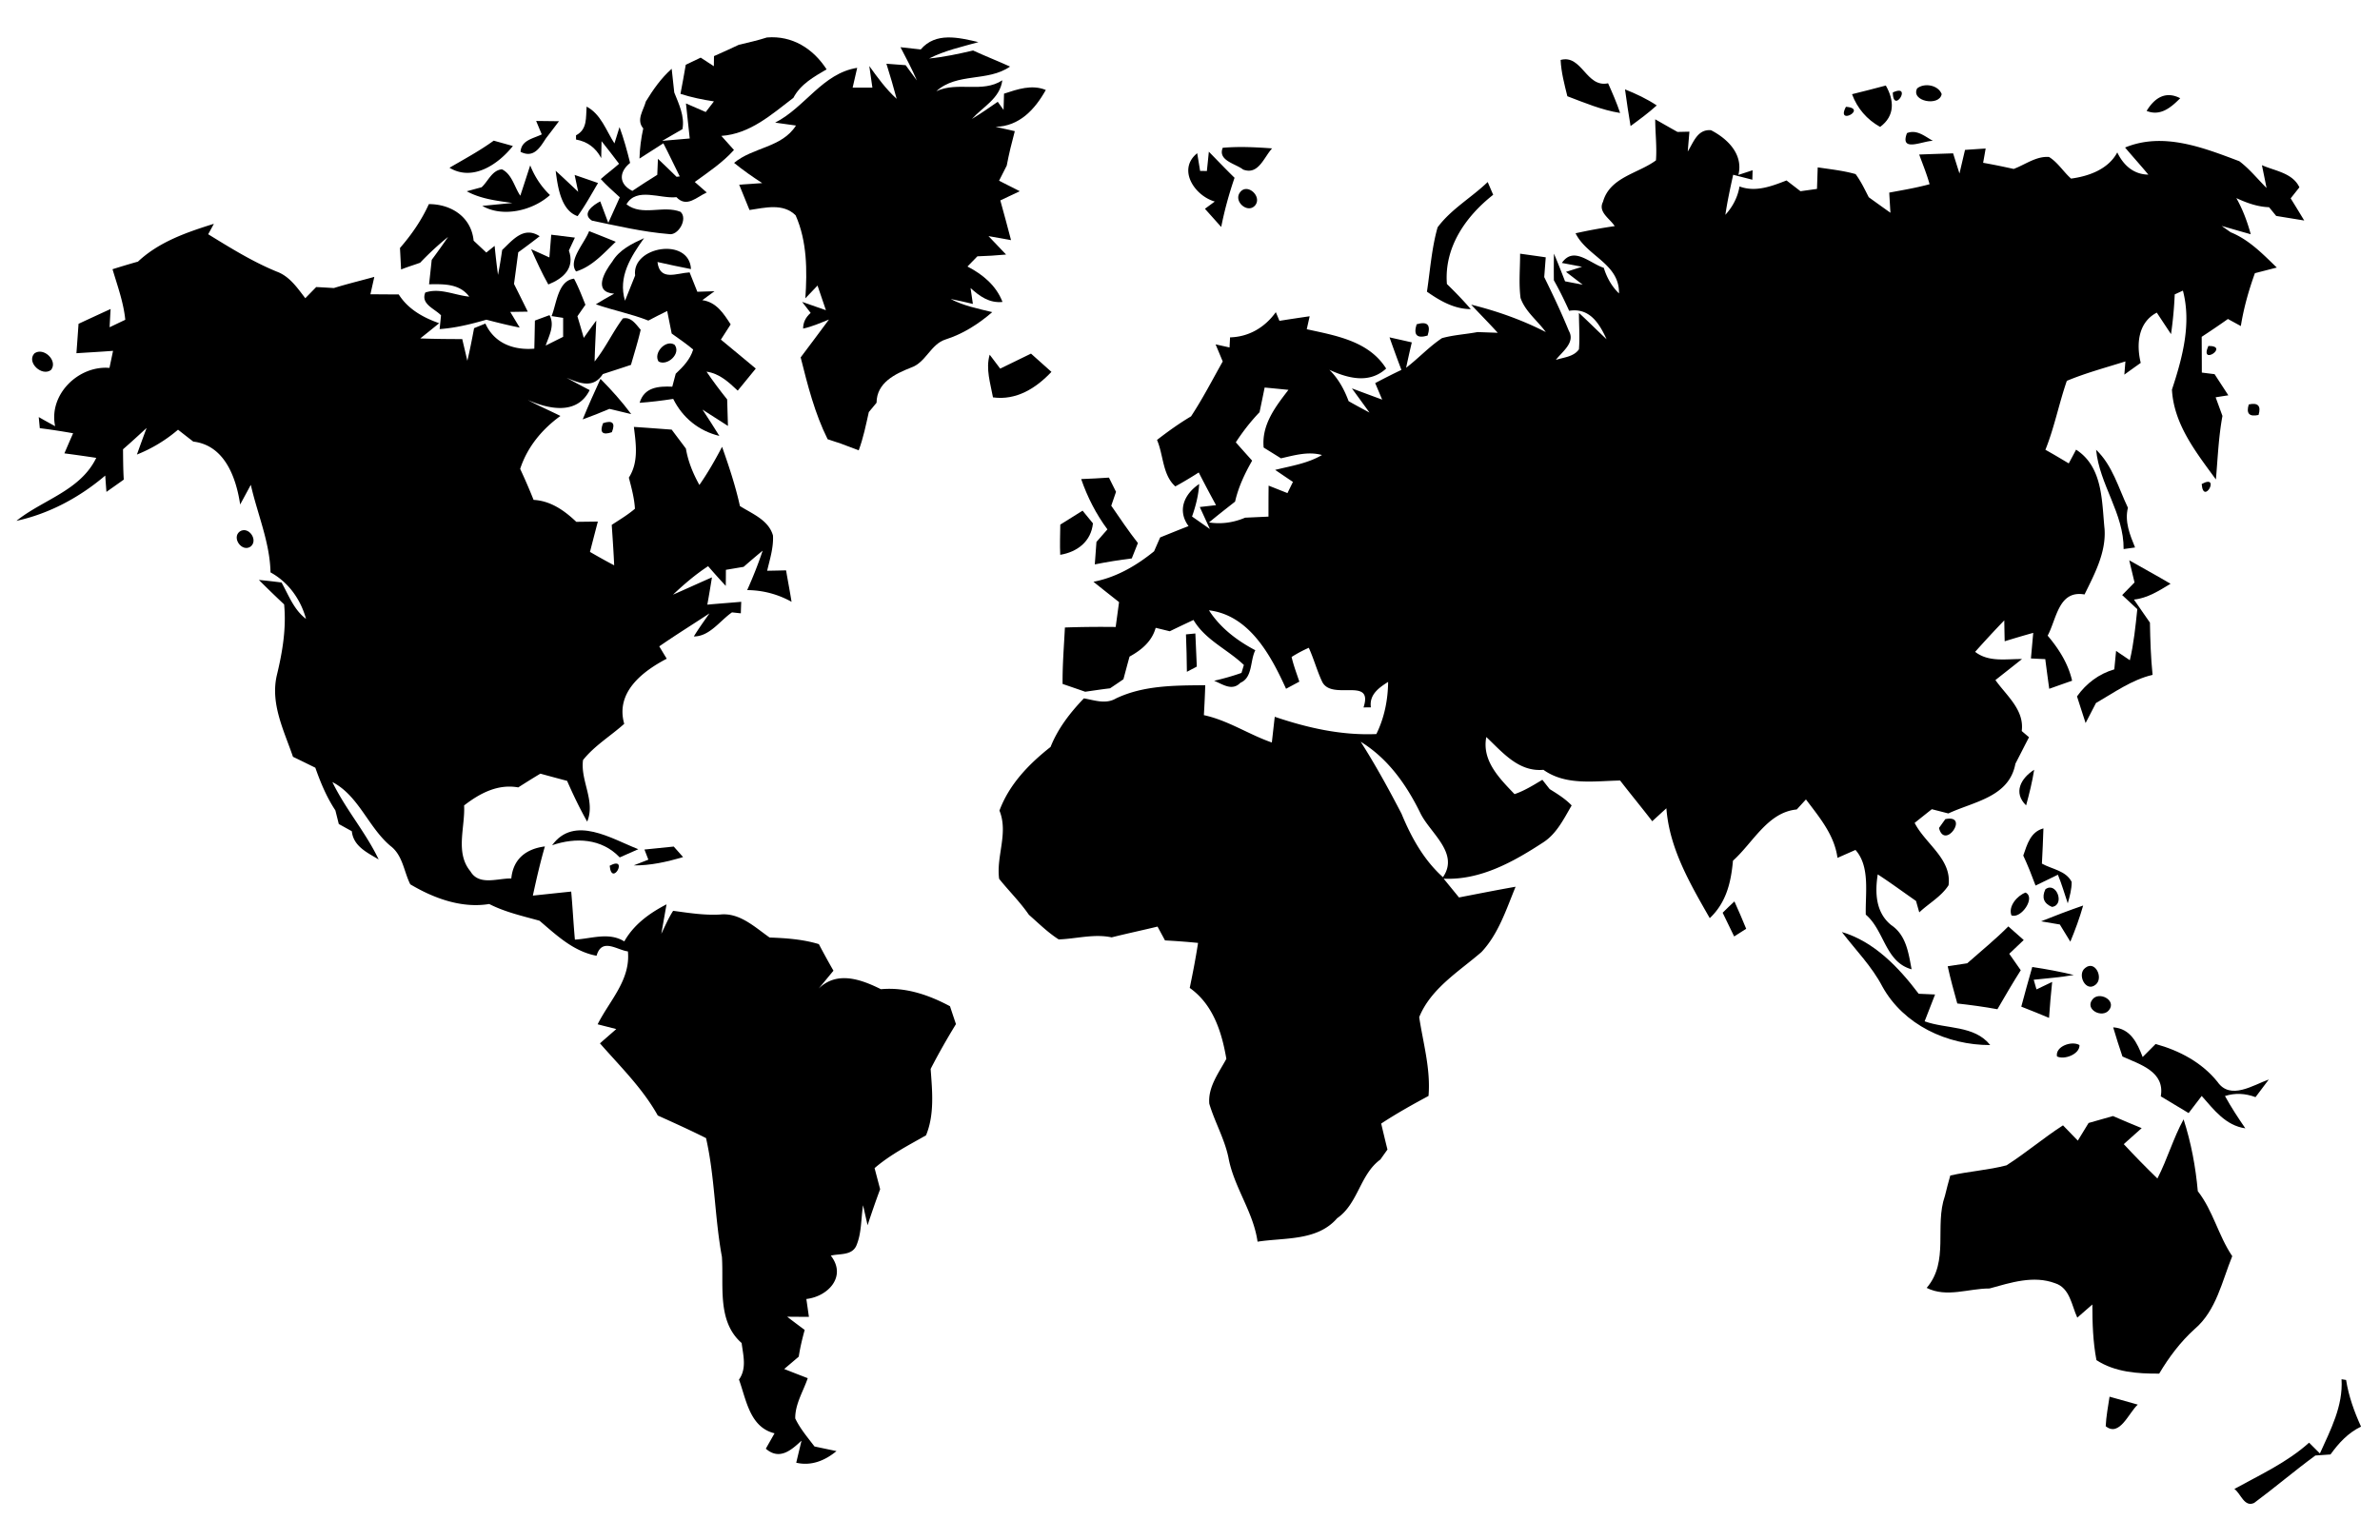 <svg width="480" height="233pt" viewBox="0 0 360 233" xmlns="http://www.w3.org/2000/svg"><g fill="transparent"><path d="M0 0h360v233H0V0m111.75 6.78c-1.24.59-2.5 1.16-3.75 1.71-.01.38-.01 1.15-.02 1.53-.49-.32-1.49-.98-1.99-1.3-.56.27-1.7.81-2.26 1.08-.25 1.47-.52 2.93-.8 4.4 1.64.53 3.34.88 5.06 1.14-.31.4-.93 1.21-1.24 1.61-.99-.44-1.99-.88-2.99-1.3.18 1.76.38 3.53.57 5.3-1.39.11-2.77.23-4.16.36.77-.45 2.3-1.33 3.06-1.77.36-1.96-.54-3.79-1.24-5.55-.1-.89-.29-2.68-.39-3.58-1.59 1.41-2.81 3.15-3.91 4.95-.35 1.34-1.5 2.77-.39 4.07-.33 1.49-.53 3.03-.57 4.56.9-.58 2.7-1.73 3.61-2.31.86 1.65 1.64 3.34 2.48 5.01l-.48.06c-.93-.92-1.87-1.82-2.82-2.72-.02.61-.07 1.82-.1 2.42-1.27.79-2.53 1.6-3.77 2.43-2.05-1.01-2.08-2.83-.34-4.23-.45-1.83-.95-3.65-1.6-5.42l-.77 2.47c-1.26-1.95-2.03-4.42-4.21-5.57-.13 1.63.15 3.44-1.6 4.34v.64c1.71.31 2.98 1.24 3.81 2.81l.05-2.56c.9 1.12 1.78 2.27 2.65 3.42-.9.8-1.87 1.51-2.77 2.31.89.98 1.9 1.86 2.88 2.76-.56 1.3-1.18 2.57-1.74 3.87-.31-.81-.92-2.44-1.22-3.25-1.04.53-2.9 1.85-1.25 2.91 3.85.8 7.69 1.71 11.62 2.03 1.39.32 2.94-2.29 1.78-3.36-2.63-1.05-5.8.72-8.18-1.14 1.51-2.65 5.13-.8 7.56-1.08 1.55 1.66 3.08-.04 4.58-.71-.45-.39-1.36-1.19-1.81-1.59 2.06-1.49 4.21-2.93 5.93-4.84-.48-.53-1.43-1.6-1.91-2.13 4.35-.3 7.61-3.25 10.9-5.76 1.07-2.06 3.1-3.18 5.02-4.31-2.03-3.14-5.19-5.14-9.03-4.82-1.4.45-2.83.77-4.25 1.11m27.52.7c-.77-.08-2.3-.25-3.06-.34.86 1.66 1.75 3.31 2.48 5.03-.42-.58-1.27-1.73-1.7-2.31-.72-.05-2.18-.17-2.91-.22.55 1.76 1.08 3.53 1.55 5.31-1.61-1.46-2.88-3.21-4.14-4.96.12.81.35 2.45.47 3.27h-2.99c.17-.75.51-2.25.69-3-5.25.83-7.88 5.99-12.41 8.29l3.15.44c-2.14 3.37-6.49 3.26-9.36 5.65 1.34 1.11 2.79 2.1 4.25 3.06l-3.48.24c.52 1.28 1.05 2.55 1.56 3.83 2.33-.34 5.09-1.08 6.98.81 1.74 3.93 1.75 8.34 1.47 12.55.46-.48 1.38-1.45 1.84-1.93.32.93.95 2.8 1.27 3.73-.9-.31-2.7-.95-3.6-1.26.32.42.97 1.25 1.29 1.67-.76.66-1.14 1.45-1.14 2.37 1.36-.29 2.63-.86 3.91-1.37-1.41 1.92-2.85 3.82-4.28 5.73 1.06 4.22 2.13 8.47 4.08 12.38l2.05.68c.66.25 1.98.75 2.65 1 .7-1.87 1.09-3.84 1.53-5.79.3-.35.88-1.06 1.17-1.41.02-3.04 2.79-4.36 5.22-5.32 2.24-.76 2.96-3.54 5.21-4.25 2.64-.84 4.98-2.33 7.07-4.14-2.14-.52-4.33-.95-6.3-1.99 1.13.23 2.25.48 3.37.75-.09-.6-.26-1.8-.35-2.4 1.36 1.24 2.86 2.31 4.83 2.1-.96-2.5-2.99-4.16-5.3-5.36.5-.51 1-1.03 1.5-1.54 1.45-.04 2.9-.14 4.34-.27-.66-.7-2-2.1-2.66-2.79.85.15 2.56.46 3.41.61-.54-2.01-1.05-4.02-1.62-6.01.74-.35 2.21-1.04 2.94-1.39-.78-.4-2.35-1.19-3.13-1.59.38-.76.77-1.53 1.16-2.29.33-1.76.76-3.49 1.22-5.21-.73-.17-2.18-.49-2.91-.65 3.61-.09 5.95-2.63 7.6-5.58-2.12-.87-4.28-.11-6.32.56-.02.61-.06 1.84-.07 2.46l-.88-1.23c-1.28.9-2.58 1.78-3.91 2.6 1.68-1.86 4.25-3.1 4.6-5.85-3.04 1.98-6.73.13-9.98 1.65 3.15-2.86 7.77-1.37 11.15-3.73-1.85-.84-3.74-1.58-5.59-2.43-2.19.51-4.4.99-6.65 1.21 2.35-1.21 4.94-1.76 7.46-2.48-3-.69-6.45-1.56-8.73 1.11m96.79 1.59c.09 1.87.57 3.68 1.02 5.49 2.61.99 5.2 2.09 7.98 2.53-.51-1.53-1.16-3.02-1.82-4.49-3.33.72-3.95-4.41-7.18-3.53m44.08 5.18a9.227 9.227 0 0 0 4.25 4.95c2.27-1.67 2.13-4.04.86-6.26-1.7.46-3.41.89-5.11 1.31m9.85-.88c-1.02 1.96 3.37 2.79 3.71.86-.52-1.37-2.62-1.74-3.71-.86m-44.19.15c.25 1.85.53 3.71.84 5.55 1.35-.99 2.71-1.99 3.96-3.12-1.5-1-3.13-1.76-4.8-2.43m40.51.47c.05 3.42 3.04-1.41 0 0m38.39 2.79c2.09.85 3.7-.53 5.08-1.92-2.26-1.17-3.92.01-5.08 1.92m-45.48-.62c-1.57 2.95 3.36.25 0 0M81.1 18.3c.21.51.63 1.52.85 2.03-1.28.64-3.1.86-3.21 2.64 1.99 1.01 2.93-.64 3.84-2.04.66-.86 1.32-1.72 1.97-2.59l-3.45-.04m169.27-.25c0 2.07.27 4.14.11 6.21-2.67 1.99-6.98 2.53-8.01 6.27-.8 1.56 1.06 2.54 1.77 3.68-1.99.28-3.97.65-5.92 1.08 1.71 3.49 6.66 4.59 6.57 9.1-1.11-1.07-1.85-2.41-2.3-3.87-2.12-.69-4.56-3.34-6.34-.74.76.14 2.29.43 3.05.58-.61.19-1.82.58-2.43.77.63.48 1.9 1.46 2.53 1.94-.66-.13-2-.38-2.67-.51-.54-1.4-1.09-2.81-1.68-4.19-.02 1.34-.03 2.69-.01 4.04.85 1.49 1.6 3.04 2.31 4.61 3.06-.5 4.56 1.88 5.66 4.3-1.41-1.31-2.76-2.68-4.18-3.98 0 1.84.15 3.68 0 5.51-.8 1.14-2.28 1.2-3.49 1.6.92-1.22 2.98-2.62 1.97-4.38-1.13-2.77-2.41-5.47-3.73-8.15.06-.75.17-2.24.23-2.99-1.29-.19-2.59-.37-3.88-.55.01 2.23-.22 4.48.07 6.7.72 2.07 2.57 3.43 3.82 5.16-3.59-1.84-7.38-3.18-11.29-4.15 1.33 1.43 2.71 2.81 4.02 4.26-.76-.03-2.29-.08-3.06-.11-1.79.34-3.63.43-5.38.92-1.96 1.31-3.56 3.06-5.42 4.48.27-1.28.56-2.57.86-3.84-1.13-.26-2.25-.51-3.37-.76.58 1.64 1.17 3.28 1.8 4.92-1.34.64-2.66 1.31-3.97 2 .27.62.79 1.87 1.06 2.5-1.15-.42-3.43-1.27-4.58-1.7.67.92 2 2.74 2.66 3.66-1.06-.57-2.12-1.13-3.16-1.73-.65-1.76-1.56-3.42-2.91-4.74 2.8 1.29 6.04 2.15 8.59-.19-2.62-4.17-7.6-4.98-12.01-5.95l.44-1.96c-1.53.22-3.05.45-4.57.69-.14-.33-.41-.99-.55-1.31-1.64 2.29-4.07 3.74-6.92 3.81l-.08 1.53c-.53-.12-1.58-.35-2.11-.47.36.86.72 1.72 1.08 2.59-1.57 2.78-3.03 5.63-4.79 8.3-1.8 1.07-3.5 2.29-5.15 3.57.99 2.29.82 5.29 2.77 7.03 1.2-.66 2.38-1.36 3.54-2.11.85 1.66 1.72 3.31 2.62 4.95l-2.46.28c.38.83 1.15 2.5 1.53 3.33-.68-.47-2.02-1.42-2.7-1.89.56-1.59.98-3.23 1.08-4.92-2.22 1.49-3.37 3.96-1.61 6.37-1.44.55-2.86 1.14-4.29 1.71-.23.52-.69 1.57-.92 2.1-2.7 2.19-5.72 3.95-9.17 4.61 1.27 1.04 2.58 2.05 3.87 3.08l-.51 3.76c-2.56-.03-5.13-.01-7.68.08-.14 2.85-.38 5.69-.35 8.54 1.14.39 2.28.78 3.42 1.18 1.25-.18 2.5-.37 3.76-.52.51-.34 1.52-1.02 2.02-1.37.31-1.14.61-2.29.93-3.43 1.8-.99 3.38-2.29 3.95-4.35.54.13 1.6.39 2.13.52 1.19-.58 2.39-1.15 3.59-1.71 1.8 3.05 5.14 4.43 7.62 6.81l-.36 1.2c-1.36.48-2.74.87-4.14 1.19 1.28.51 2.71 1.62 3.98.3 1.87-.79 1.44-3.33 2.25-4.92-2.77-1.46-5.3-3.38-7.01-6.04 6.11.75 9.36 6.81 11.66 11.87.5-.27 1.51-.81 2.01-1.08-.41-1.24-.88-2.46-1.17-3.73.83-.53 1.7-.99 2.6-1.39.77 1.68 1.24 3.48 2.03 5.15 1.48 2.93 7.8-.86 6.25 3.87.28 0 .83 0 1.11-.01-.26-1.91 1.17-2.94 2.61-3.85-.03 2.74-.57 5.43-1.78 7.89-5.29.23-10.4-.93-15.37-2.61l-.44 3.89c-3.51-1.22-6.62-3.35-10.28-4.14.09-1.51.16-3.02.21-4.53-4.56.04-9.3 0-13.5 2-1.55.92-3.25.27-4.86-.01-2.08 2.17-3.92 4.54-5.04 7.35-3.27 2.58-6.25 5.64-7.73 9.63 1.38 3.41-.51 6.87-.05 10.32 1.47 1.84 3.16 3.49 4.5 5.44 1.47 1.29 2.86 2.68 4.51 3.73 2.67-.09 5.33-.88 8.01-.31 2.3-.58 4.63-1.07 6.94-1.63.29.53.85 1.57 1.13 2.09 1.67.09 3.34.21 5 .38-.35 2.28-.79 4.55-1.26 6.81 3.52 2.49 4.85 6.66 5.54 10.73-1.14 2.11-2.8 4.26-2.58 6.79.82 2.75 2.29 5.28 2.89 8.11.81 4.49 3.77 8.21 4.41 12.76 4.11-.64 9.03-.07 12.04-3.55 3.2-2.22 3.44-6.63 6.54-8.88.26-.38.8-1.13 1.07-1.51-.33-1.31-.64-2.62-.95-3.93 2.31-1.52 4.73-2.87 7.16-4.18.34-4.07-.81-7.96-1.41-11.92 1.77-4.35 6.01-6.9 9.42-9.85 2.58-2.75 3.75-6.46 5.16-9.88-2.86.5-5.71 1.07-8.56 1.62l-2.32-2.84c5.57.26 10.61-2.58 15.12-5.53 1.99-1.31 3.07-3.55 4.24-5.55-.96-1.01-2.15-1.74-3.32-2.47-.28-.35-.83-1.05-1.11-1.41-1.36.81-2.71 1.66-4.21 2.17-2.25-2.36-4.97-5.04-4.27-8.64 2.46 2.31 4.87 5.3 8.64 4.96 3.39 2.42 7.7 1.69 11.6 1.62 1.6 2.07 3.26 4.08 4.86 6.16.53-.49 1.6-1.47 2.14-1.96.45 6.09 3.61 11.45 6.56 16.62 2.5-2.35 3.22-5.43 3.51-8.69 3.03-2.71 5.25-7.34 9.65-7.75.35-.38 1.04-1.14 1.39-1.52 2.03 2.7 4.3 5.36 4.77 8.84l2.72-1.2c2.25 2.52 1.47 6.6 1.56 9.79 2.84 2.41 2.92 7.16 6.93 8.27-.47-2.48-.81-5.15-3.07-6.68-2.37-1.9-2.49-4.91-2.05-7.68 1.97 1.28 3.86 2.68 5.79 4.02.12.43.37 1.3.49 1.73 1.45-1.38 3.34-2.39 4.43-4.11.51-3.98-3.51-6.25-5.13-9.43.65-.52 1.95-1.56 2.6-2.07.63.16 1.88.48 2.5.64 3.88-1.81 9.2-2.47 10.14-7.52.69-1.33 1.37-2.68 2.06-4.01-.28-.24-.83-.7-1.1-.94.42-3.21-2.32-5.36-3.98-7.71 1.34-1.06 2.68-2.11 4.02-3.18-2.43-.03-5.02.51-7.09-1.09 1.44-1.61 2.9-3.2 4.41-4.76.01.79.04 2.37.06 3.16 1.43-.44 2.86-.87 4.32-1.27-.12 1.29-.23 2.58-.35 3.87.55.03 1.63.08 2.17.1.19 1.5.39 2.99.6 4.49 1.15-.41 2.3-.82 3.46-1.22-.59-2.59-2.01-4.82-3.7-6.82 1.37-2.55 1.64-6.92 5.58-6.23 1.51-3.09 3.26-6.32 3.03-9.87-.43-4.26-.24-9.41-4.31-12.04-.27.52-.83 1.56-1.11 2.08-1.17-.7-2.34-1.4-3.53-2.06 1.36-3.39 2.05-6.99 3.24-10.43 2.87-1.2 5.9-2 8.86-2.94l-.16 2c.82-.6 1.65-1.19 2.48-1.78-.69-2.8-.41-6.13 2.43-7.6.54.82 1.61 2.44 2.15 3.25.29-1.99.47-4 .56-6.01.31-.14.93-.43 1.24-.57 1.32 5.04-.08 10.18-1.66 14.98.29 5.27 3.67 9.51 6.65 13.59.28-3.21.4-6.44.99-9.61-.34-.94-.69-1.88-1.03-2.82.48-.08 1.44-.23 1.92-.3-.69-1.07-1.39-2.13-2.08-3.2l-1.93-.24c0-1.8-.01-3.61-.02-5.41 1.33-.88 2.66-1.77 3.97-2.7.48.27 1.46.8 1.95 1.07.44-2.74 1.19-5.4 2.13-8 .83-.21 2.48-.64 3.31-.85-2.11-2.04-4.2-4.22-6.98-5.34l-1.36-.96c1.47.42 2.92.85 4.4 1.26-.52-1.9-1.21-3.76-2.18-5.47 1.57.73 3.2 1.32 4.95 1.38l1.08 1.32c1.41.23 2.82.46 4.24.69-.68-1.12-1.36-2.24-2.05-3.35.33-.42.99-1.25 1.32-1.67-1.03-2.19-3.7-2.47-5.67-3.35.18.87.53 2.59.7 3.45-1.36-1.36-2.58-2.89-4.12-4.05-5.46-2.06-11.51-4.45-17.28-2.07 1.16 1.38 2.37 2.71 3.52 4.1-2.26-.03-3.78-1.45-4.7-3.36-1.36 2.55-4.3 3.6-6.99 3.96-1.17-1.04-1.99-2.44-3.33-3.27-1.94-.15-3.6 1.16-5.35 1.81-1.53-.34-3.08-.66-4.62-.93.1-.54.29-1.62.38-2.16-.78.05-2.34.15-3.12.21l-.84 3.57c-.24-.76-.72-2.28-.96-3.05-1.72.06-3.43.11-5.13.18.54 1.49 1.15 2.96 1.57 4.49-2.01.55-4.06.89-6.1 1.27.04.77.13 2.29.18 3.05-1.1-.78-2.19-1.56-3.28-2.35-.61-1.19-1.19-2.42-1.99-3.5-1.87-.53-3.81-.73-5.73-1.02-.03.82-.08 2.45-.11 3.26-.62.09-1.87.26-2.5.35-.52-.41-1.58-1.22-2.11-1.63-2.28.89-4.68 1.81-7.11.91-.27 1.63-1.03 3.07-2.14 4.29.3-2.04.74-4.05 1.18-6.06.72.19 2.17.56 2.9.75l.04-1.43c-.54.17-1.61.53-2.15.7.77-3.11-1.62-5.46-4.14-6.76-2.05-.18-2.64 1.82-3.52 3.22.06-.75.19-2.25.25-3l-1.8.04c-.85-.47-2.53-1.43-3.37-1.91m38.08 2.09c-1.14 2.99 2.4 1.16 3.92 1.17-1.22-.68-2.44-1.77-3.92-1.17M74.68 21.28c-2.12 1.54-4.43 2.78-6.69 4.1 3.52 2.12 7.37-.51 9.59-3.29-.96-.27-1.93-.54-2.9-.81m110.27 1.08c-.78 1.94 1.94 2.39 3.08 3.29 2.32.89 3.14-1.85 4.39-3.2-2.48-.18-4.98-.31-7.47-.09m-1.2 8.13c-.37.28-1.12.82-1.49 1.1.82.91 1.64 1.83 2.46 2.75.5-2.52 1.18-5 2.02-7.44-1.32-1.29-2.6-2.63-3.89-3.95-.07.73-.22 2.2-.3 2.93-.25-.01-.76-.02-1.02-.02l-.44-2.68c-3.06 2.46-.38 6.45 2.66 7.31m-110.9-2.16c-.56.15-1.69.46-2.25.61 2.13 1.16 4.54 1.43 6.9 1.77l-4.55.44c3.12 1.8 7.64.71 10.24-1.64a12.592 12.592 0 0 1-2.99-4.49c-.5 1.53-.99 3.06-1.5 4.59-.9-1.32-1.24-3.23-2.77-3.99-1.5.12-2.09 1.8-3.08 2.71m11.2-2.49c.31 2.37.78 5.99 3.32 6.86 1.15-1.59 2.09-3.32 3.09-5.01-1.18-.41-2.36-.82-3.54-1.22l.54 2.55c-1.14-1.07-2.26-2.14-3.41-3.18m-12.51 1.39c.59.59.59.59 0 0m145.91 7.17c-.9 3.17-1.12 6.48-1.61 9.73 1.98 1.39 4.12 2.63 6.63 2.64-1.14-1.33-2.36-2.58-3.61-3.8-.44-5.54 2.84-10.23 7-13.5-.21-.48-.62-1.44-.83-1.93-2.45 2.36-5.54 4.1-7.58 6.86m-29.91-5.26c-.99 1.39 1.29 3.3 2.37 1.86.97-1.37-1.32-3.38-2.37-1.86M64.87 30.88c-1.1 2.43-2.62 4.63-4.37 6.64.06 1.08.11 2.16.17 3.25.94-.38 1.92-.67 2.88-1.02 1.32-1.39 2.74-2.7 4.23-3.91-.8 1.18-1.63 2.33-2.48 3.48-.13 1.23-.26 2.46-.4 3.69 2.22-.03 4.6-.12 6.08 1.87-2.2-.21-4.44-1.37-6.65-.62-.72 1.75 1.41 2.43 2.38 3.45-.05.52-.16 1.56-.21 2.08 2.41-.17 4.76-.75 7.07-1.42 1.67.44 3.34.85 5.04 1.19-.36-.59-1.07-1.78-1.43-2.37l2.65-.04c-.69-1.4-1.38-2.8-2.08-4.19.22-1.6.43-3.19.64-4.79 1.1-.79 2.17-1.6 3.24-2.43-2.4-1.56-4.05.54-5.67 2.08-.18 1.26-.39 2.52-.63 3.77-.2-1.46-.37-2.92-.51-4.39-.32.25-.95.76-1.26 1.01l-1.92-1.8c-.35-3.58-3.38-5.53-6.77-5.53m-44 8.7c-1.29.36-2.57.75-3.85 1.15.75 2.52 1.67 5.02 1.93 7.65-.59.28-1.78.85-2.37 1.13.03-.69.11-2.07.15-2.76-1.62.74-3.24 1.49-4.85 2.24-.1 1.48-.21 2.97-.32 4.45 1.85-.12 3.7-.22 5.54-.36-.13.64-.41 1.94-.54 2.58-4.71-.39-9.23 4.04-8.22 8.82-.83-.45-1.66-.91-2.48-1.38l.16 1.68c1.68.21 3.36.47 5.04.77-.45 1.01-.88 2.02-1.32 3.04 1.61.21 3.22.44 4.82.68-2.4 4.97-8.08 6.32-12.07 9.53 4.99-1.09 9.56-3.56 13.43-6.85.04.61.13 1.85.18 2.47.87-.62 1.75-1.23 2.62-1.86-.09-1.53-.1-3.06-.11-4.59 1.21-1.05 2.39-2.14 3.57-3.23-.5 1.34-.99 2.68-1.47 4.03 2.27-.91 4.37-2.17 6.22-3.76.76.6 1.53 1.2 2.31 1.8 4.74.56 6.48 5.43 7.09 9.52.4-.74 1.21-2.23 1.61-2.98 1 4.42 2.89 8.71 2.98 13.25 2.7 1.47 4.56 4.08 5.37 7.03-1.84-1.37-2.62-3.58-3.7-5.5-1.14-.15-2.28-.28-3.43-.39 1.25 1.25 2.53 2.49 3.82 3.7.35 3.62-.25 7.2-1.1 10.71-1.01 4.32 1.08 8.38 2.44 12.35 1.13.54 2.26 1.1 3.38 1.65.79 2.25 1.71 4.46 3.03 6.45l.52 2.07c.5.27 1.48.82 1.97 1.09.24 2.28 2.33 3.23 4.06 4.27-1.97-4.13-5.02-7.61-7-11.71 3.99 2.07 5.42 6.84 8.79 9.67 1.86 1.41 2.01 3.84 2.99 5.8 3.54 2.11 7.77 3.67 11.94 2.98 2.41 1.23 5.03 1.81 7.61 2.53 2.59 2.21 5.14 4.65 8.63 5.3.79-2.79 3.1-.86 4.74-.66.42 4.33-2.78 7.44-4.58 11.03.71.18 2.12.54 2.82.72-.82.72-1.65 1.44-2.47 2.16 3.07 3.51 6.46 6.81 8.75 10.92 2.45 1.11 4.9 2.21 7.3 3.42 1.34 5.92 1.3 12.02 2.4 17.97.29 4.4-.76 9.75 2.98 13.03.24 1.87.8 3.85-.4 5.53 1.11 3.07 1.63 7.21 5.38 8.13-.44.78-.88 1.55-1.32 2.33 2.04 1.77 3.8.28 5.4-1.22-.2.83-.6 2.5-.8 3.34 2.28.53 4.35-.32 6.09-1.76-.83-.17-2.5-.52-3.33-.7-1.03-1.36-2.17-2.68-2.91-4.24-.03-2.17 1.21-4.09 1.89-6.09-1.19-.46-2.38-.92-3.56-1.39.73-.62 1.47-1.24 2.2-1.87.21-1.37.53-2.71.9-4.04-.89-.66-1.78-1.32-2.65-2 .82.01 2.47.02 3.29.02-.1-.67-.29-2.03-.39-2.7 3.3-.38 6.15-3.42 3.7-6.56 1.32-.33 3.1.01 3.83-1.44.85-1.93.72-4.13 1.05-6.18.17.76.51 2.27.68 3.02.6-1.82 1.23-3.65 1.9-5.45l-.84-3.19c2.34-2.02 5.1-3.44 7.78-4.96 1.31-3.16.94-6.72.7-10.05 1.19-2.31 2.47-4.56 3.83-6.78-.23-.67-.68-2.02-.9-2.7-3.23-1.73-6.73-2.92-10.45-2.58-3.04-1.51-6.66-2.81-9.43-.08.75-.9 1.5-1.81 2.25-2.72a120.4 120.4 0 0 1-2.21-4.02c-2.41-.73-4.94-.91-7.45-1-2.23-1.56-4.53-3.79-7.47-3.48-2.39.14-4.76-.24-7.12-.56-.71 1.1-1.22 2.31-1.79 3.48.2-1.11.59-3.34.79-4.46-2.57 1.33-4.95 3.05-6.39 5.61-2.32-1.45-4.98-.41-7.47-.27-.22-2.42-.34-4.85-.56-7.27-1.94.2-3.87.41-5.8.61.54-2.5 1.11-4.99 1.82-7.44-2.86.37-4.8 1.9-5.08 4.85-2.05-.05-4.88 1.14-6.18-1.08-2.35-2.82-.78-6.68-.96-9.97 2.36-1.83 5.09-3.29 8.19-2.73 1.11-.71 2.22-1.41 3.35-2.08 1.34.37 2.69.73 4.04 1.09.92 2.1 1.91 4.17 3.04 6.17 1.29-3.14-1.06-6.2-.63-9.32 1.73-2.18 4.17-3.63 6.23-5.48-1.35-4.75 2.73-7.92 6.43-9.85-.28-.46-.85-1.4-1.13-1.87 2.49-1.73 5.07-3.32 7.59-4.99-.8 1.15-1.63 2.29-2.36 3.49 2.39.01 3.95-2.39 5.77-3.64.33.03 1 .11 1.34.14.01-.43.04-1.31.06-1.74-1.71.15-3.42.27-5.13.43.25-1.37.48-2.75.7-4.13-1.97.86-3.92 1.76-5.89 2.62 1.66-1.57 3.4-3.06 5.31-4.31.87 1.01 1.76 2 2.67 2.98.01-.61.02-1.82.02-2.43.67-.11 2.01-.34 2.68-.45.95-.83 1.91-1.65 2.88-2.45-.67 2.03-1.47 4.02-2.34 5.97 2.37.01 4.64.62 6.71 1.77-.25-1.59-.56-3.17-.83-4.76-.71.02-2.14.05-2.86.06.41-1.75.98-3.51.88-5.33-.66-2.35-3.14-3.28-5-4.46-.67-3.05-1.66-6.02-2.7-8.96-1.04 1.99-2.15 3.93-3.43 5.77-.96-1.72-1.71-3.55-2.04-5.5-.71-.96-1.44-1.91-2.15-2.87-1.91-.14-3.81-.29-5.72-.41.32 2.59.74 5.34-.76 7.67.4 1.55.83 3.11.92 4.71-1.09.93-2.32 1.66-3.51 2.44.14 2.04.28 4.08.37 6.12-1.24-.65-2.45-1.33-3.66-2.03.39-1.53.79-3.06 1.19-4.59l-3.26.04c-1.81-1.72-3.88-3.18-6.46-3.32-.63-1.58-1.31-3.15-2.03-4.69 1.08-3.31 3.3-5.99 6.09-8.01-1.64-.82-3.33-1.54-4.94-2.42 3.16 1.39 7.46 2.34 9.36-1.49-1.18-.61-2.34-1.23-3.49-1.87 1.98.85 4.05 1.67 5.48-.55 1.42-.47 2.85-.92 4.26-1.4.5-1.76 1.06-3.52 1.47-5.31-.72-.81-1.44-2-2.7-1.71-1.55 2.09-2.63 4.48-4.27 6.51.05-2.07.17-4.13.25-6.19-.64.87-1.27 1.74-1.89 2.62-.31-1.09-.63-2.18-.96-3.27.3-.44.91-1.31 1.21-1.74-.53-1.34-1.05-2.68-1.72-3.95-2.45.29-2.63 3.79-3.4 5.66l1.75.27v2.87l-2.64 1.32c.5-1.49 1.41-3.04.58-4.6-.55.2-1.66.61-2.21.82-.03 1.41-.05 2.83-.09 4.25-3.13.26-6.04-.8-7.4-3.8-.43.18-1.28.52-1.71.7-.31 1.65-.63 3.3-1.02 4.93-.19-.82-.58-2.46-.77-3.28-2.12 0-4.23-.02-6.35-.1.72-.57 2.15-1.72 2.86-2.3-2.43-.86-4.71-2.12-6.12-4.36-1.43.01-2.86-.01-4.28-.02.15-.66.44-1.97.59-2.63-2.04.57-4.1 1.06-6.12 1.69-.67-.04-2-.12-2.67-.15l-1.65 1.69c-1.21-1.57-2.38-3.32-4.33-4.03-3.65-1.5-7.01-3.59-10.36-5.65.22-.39.65-1.18.86-1.58-4.11 1.29-8.27 2.71-11.48 5.72m68.24-4.61c-.7 1.85-3.23 4.45-1.97 6.1 2.45-.75 4.2-2.78 6-4.49-1.34-.55-2.68-1.08-4.03-1.61m-6.01 3.98c-.69-.31-2.07-.94-2.76-1.25.81 1.8 1.62 3.62 2.6 5.34 2.27-.91 4.05-2.48 3.11-5.14.23-.49.68-1.46.91-1.95l-3.58-.44c-.1 1.14-.19 2.29-.28 3.44m9.51.63c-1.15 1.51-2.99 4.61.29 4.85-.94.51-1.87 1.05-2.77 1.61 2.63.92 5.34 1.43 7.94 2.46.94-.5 1.89-.98 2.85-1.45.23 1.13.45 2.27.68 3.41 1.1.78 2.21 1.55 3.25 2.42-.45 1.5-1.53 2.62-2.64 3.66l-.52 1.96c-2.12-.09-4.24.08-4.94 2.44 1.7-.12 3.39-.33 5.08-.59 1.42 2.85 3.85 4.84 6.98 5.6-.83-1.34-1.68-2.67-2.55-3.98 1.28.83 2.56 1.65 3.85 2.47l-.12-4.01a67.116 67.116 0 0 1-3.12-4.2c1.96.27 3.35 1.59 4.72 2.87.9-1.12 1.81-2.23 2.73-3.34-1.77-1.45-3.5-2.94-5.28-4.38.49-.77.99-1.54 1.48-2.3-1.06-1.65-2.16-3.37-4.29-3.67.46-.34 1.38-1.01 1.85-1.35l-2.6.08c-.29-.73-.87-2.19-1.17-2.93-1.95.1-4.51 1.4-4.86-1.57 1.68.38 3.37.74 5.07 1.07-.25-4.9-9.02-3.43-8.45.97-.5 1.28-1.02 2.55-1.53 3.82-1.09-3.61.87-6.65 2.88-9.47-1.82.83-3.74 1.76-4.81 3.55m137.73-2.33c.58.6.58.6 0 0m-16.06 11.81c-.51 1.62.04 2.19 1.66 1.71.52-1.62-.03-2.19-1.66-1.71M99.62 54.7c1.34.73 3.46-1.23 2.41-2.55-1.35-.83-3.25 1.27-2.41 2.55m234.42-2.36c-1.4 3.12 3.3-.03 0 0M5.2 53.47c-1.24 1.36 1.16 3.55 2.52 2.5 1.1-1.38-1.13-3.52-2.52-2.5m146.09 2.3-1.59-2.11c-.63 2.16.12 4.34.5 6.46 3.53.49 6.52-1.39 8.84-3.86l-3.09-2.76c-1.56.76-3.11 1.51-4.66 2.27m-63.15 7.68c1.36-.49 2.71-1.02 4.04-1.59 1.1.27 2.2.53 3.3.79-1.41-1.89-2.99-3.66-4.65-5.33-.93 2.03-1.85 4.06-2.69 6.13m252.01-2.26c-.42 1.37.07 1.9 1.48 1.59.41-1.37-.08-1.9-1.48-1.59M91.22 64.02c-.55 1.4-.1 1.86 1.33 1.37.56-1.39.11-1.85-1.33-1.37m3.02 1.3c.59.59.59.59 0 0m222.82 2.73c.5 5.26 4.21 9.62 4.16 15.02l1.73-.24c-.78-1.92-1.6-3.9-1.08-6.01-1.43-3-2.33-6.41-4.81-8.77m-153.52 4.43c.94 2.72 2.25 5.3 3.97 7.61-.42.47-1.25 1.43-1.66 1.9-.06.85-.19 2.55-.25 3.4 1.85-.37 3.71-.67 5.59-.9.23-.58.7-1.75.93-2.33-1.43-1.82-2.71-3.74-4.03-5.65l.72-2.1c-.27-.54-.8-1.61-1.07-2.15-1.4.09-2.8.17-4.2.22m169.49.75c.25 3.33 2.93-1.62 0 0m-172.65 6.14c-.02 1.52-.08 3.04-.01 4.57 2.59-.43 4.67-2.02 4.95-4.76-.39-.48-1.18-1.44-1.57-1.92-1.12.71-2.25 1.4-3.37 2.11M36.27 80.41c-1.27.94.32 3.18 1.63 2.29 1.23-.97-.31-3.17-1.63-2.29m285.8 4.36.8 3.35c-.47.48-1.41 1.43-1.87 1.91.76.71 1.52 1.42 2.29 2.13-.27 2.59-.53 5.19-1.13 7.73-.52-.35-1.56-1.05-2.08-1.41-.07.7-.2 2.09-.27 2.79-2.33.68-4.24 2.12-5.64 4.09.44 1.34.85 2.69 1.3 4.03.53-1 1.05-2.02 1.57-3.03 2.77-1.59 5.4-3.51 8.56-4.26-.27-2.63-.35-5.27-.4-7.9-.81-1.17-1.62-2.33-2.42-3.49 2.07-.21 3.81-1.35 5.54-2.39-2.07-1.22-4.17-2.36-6.25-3.55M179.39 95.98c.08 1.88.12 3.77.14 5.66.38-.2 1.13-.59 1.5-.79-.07-1.67-.16-3.34-.22-5.01-.35.03-1.07.1-1.42.14m127.08 25.87c.49-1.78.93-3.57 1.22-5.39-2.01 1.28-3.21 3.46-1.22 5.39m-12.22 2.08c-.24.33-.72 1-.96 1.34.88 3.44 4.69-2.13.96-1.34m-210.74 3.95c3.57-1.22 7.49-1.04 10.23 1.84.71-.31 2.11-.93 2.81-1.24-4.02-1.56-9.68-5.22-13.04-.6m222.53 1.56c.69 1.48 1.29 3 1.86 4.54 1.12-.55 2.24-1.1 3.38-1.64.58 1.42 1 2.86 1.49 4.33.3-1.06.6-2.14.59-3.24-.85-1.71-2.99-1.92-4.5-2.77.1-1.78.17-3.56.23-5.33-1.97.53-2.46 2.42-3.05 4.11m-208.56-.91c.15.39.44 1.15.59 1.53-.55.22-1.67.65-2.22.87 2.55.03 5.04-.54 7.47-1.26-.35-.4-1.06-1.2-1.41-1.59-1.47.16-2.95.31-4.43.45m-5.26 2.45c.31 3.32 2.96-1.59 0 0m217.17 3.56c-.59 1.25-.26 2.14.99 2.67 2.02-.26.68-3.91-.99-2.67m-3.01.5c-1.25.47-2.65 2.06-2.13 3.45 1.47.57 3.72-2.73 2.13-3.45m-45.81 3.05c.59 1.19 1.17 2.39 1.74 3.59.45-.29 1.37-.87 1.82-1.16-.57-1.39-1.16-2.78-1.78-4.14-.61.56-1.2 1.13-1.78 1.71m48.15 1.3c.72.12 2.14.36 2.85.48.4.65 1.19 1.95 1.59 2.6.74-1.79 1.41-3.6 1.94-5.47-2.15.74-4.27 1.55-6.38 2.39m-4.94.77c-1.96 1.98-4.13 3.73-6.22 5.58-.74.11-2.22.34-2.95.45.41 1.89.93 3.76 1.45 5.63 2.03.23 4.06.5 6.07.87 1.15-1.99 2.31-3.97 3.53-5.9-.58-.84-1.16-1.66-1.74-2.49.73-.7 1.46-1.39 2.19-2.08-.78-.69-1.56-1.37-2.33-2.06m-25.18.85c2.08 2.72 4.53 5.18 6.13 8.25 3.22 5.81 9.81 8.87 16.31 8.85-2.4-3.02-6.61-2.39-9.92-3.59.39-1.02 1.18-3.05 1.58-4.06-.62-.03-1.86-.09-2.48-.11-2.99-3.96-6.73-7.9-11.62-9.34m28.8 5.29c-.58 1.99-1.12 4-1.66 6 1.41.54 2.8 1.12 4.2 1.7.12-1.82.28-3.63.47-5.44-.6.28-1.78.85-2.37 1.13-.11-.36-.31-1.1-.42-1.46 2.02-.21 4.06-.37 6.06-.72-2.07-.51-4.17-.89-6.28-1.21m8 .15c-1.28.97.1 3.77 1.59 2.52 1.24-1-.07-3.77-1.59-2.52m1.09 4.78c-1.18 1.52 1.51 2.88 2.52 1.59 1.19-1.5-1.55-2.91-2.52-1.59m3.15 4.2c.43 1.48.91 2.95 1.4 4.41 2.69 1.22 6.45 2.28 5.8 6.03 1.4.83 2.8 1.69 4.21 2.53.66-.86 1.32-1.73 1.98-2.59 1.85 2.09 3.61 4.47 6.6 4.9-1.1-1.59-2.15-3.2-3.08-4.89 1.5-.48 3.04-.42 4.62.17.68-.89 1.34-1.78 2.01-2.67-2.36.83-5.81 3.18-7.76.36-2.37-2.95-5.77-4.74-9.36-5.73-.49.49-1.47 1.48-1.96 1.97-.83-2.14-1.83-4.31-4.46-4.49m-8.5 4.4c1.12.57 3.48-.36 3.4-1.72-1.15-.69-3.69.19-3.4 1.72m4.78 10.07c-.55.89-1.09 1.78-1.63 2.67-.56-.58-1.68-1.73-2.24-2.31-2.94 1.89-5.61 4.18-8.55 6.05-2.79.73-5.69.9-8.5 1.54-.29 1.02-.56 2.05-.81 3.08-1.61 4.6.69 9.89-2.76 13.92 3.03 1.52 6.33.08 9.5.09 3.2-.88 6.64-2.02 9.91-.8 2.26.71 2.51 3.35 3.37 5.21.75-.66 1.52-1.32 2.28-1.99 0 2.81.09 5.65.62 8.42 2.8 1.83 6.24 2.06 9.49 2.04 1.48-2.49 3.22-4.81 5.37-6.75 3.27-2.79 4.13-7.22 5.68-11.02-2.1-3.1-2.9-6.88-5.21-9.83-.33-3.69-1.01-7.34-2.15-10.87-1.57 2.87-2.46 6.04-3.96 8.95-1.74-1.69-3.44-3.42-5.09-5.2.68-.61 2.03-1.82 2.71-2.42-1.46-.6-2.91-1.2-4.34-1.83-1.24.36-2.47.71-3.69 1.05m38.26 38.77c.25 4.06-1.66 7.65-3.27 11.23-.41-.41-1.23-1.23-1.64-1.63-3.33 2.99-7.42 4.86-11.3 7 .97.68 1.5 2.83 3 2.11 3.13-2.32 6.1-4.86 9.25-7.17l2.29-.16c1.23-1.71 2.68-3.29 4.62-4.21-1.03-2.26-1.87-4.6-2.26-7.06l-.69-.11m-35.09 2.64c-.22 1.48-.51 2.96-.58 4.47 2.1 1.69 3.48-2.04 4.85-3.27-1.43-.4-2.85-.8-4.27-1.2zM182.98 28.22c.45.64.45.64 0 0z"/><path d="M191.29 58.63c1.2.11 2.4.23 3.6.35-1.98 2.57-4.08 5.28-3.75 8.73.87.54 1.74 1.08 2.62 1.63 2.03-.46 4.11-1.08 6.2-.5-2.17 1.28-4.68 1.65-7.08 2.25.9.61 1.79 1.22 2.69 1.82-.21.42-.62 1.27-.83 1.69-.71-.28-2.14-.85-2.85-1.13-.02 1.56-.02 3.12-.02 4.69-1.18.05-2.36.11-3.53.16-1.74.74-3.59 1.01-5.46.72 1.29-1.08 2.62-2.11 3.94-3.15.5-2.21 1.47-4.25 2.58-6.2-.83-.92-1.65-1.84-2.47-2.77 1.05-1.62 2.25-3.16 3.59-4.56.26-1.24.52-2.48.77-3.73zm14.53 53.59c4.18 2.57 6.98 6.59 9.09 10.93 1.53 2.98 5.83 5.96 3.35 9.56-2.91-2.61-4.8-6.05-6.27-9.61-1.92-3.7-3.93-7.36-6.17-10.88z"/></g><path d="M111.75 6.78c1.42-.34 2.85-.66 4.25-1.11 3.84-.32 7 1.68 9.03 4.82-1.92 1.13-3.95 2.25-5.02 4.31-3.29 2.51-6.55 5.46-10.9 5.76.48.53 1.43 1.6 1.91 2.13-1.72 1.91-3.87 3.35-5.93 4.84.45.4 1.36 1.2 1.81 1.59-1.5.67-3.03 2.37-4.58.71-2.43.28-6.05-1.57-7.56 1.08 2.38 1.86 5.55.09 8.18 1.14 1.16 1.07-.39 3.68-1.78 3.36-3.93-.32-7.77-1.23-11.62-2.03-1.65-1.06.21-2.38 1.25-2.91.3.81.91 2.44 1.22 3.25.56-1.3 1.18-2.57 1.74-3.87-.98-.9-1.99-1.78-2.88-2.76.9-.8 1.87-1.51 2.77-2.31-.87-1.15-1.75-2.3-2.65-3.42l-.05 2.56c-.83-1.57-2.1-2.5-3.81-2.81v-.64c1.75-.9 1.47-2.71 1.6-4.34 2.18 1.15 2.95 3.62 4.21 5.57l.77-2.47c.65 1.77 1.15 3.59 1.6 5.42-1.74 1.4-1.71 3.22.34 4.23 1.24-.83 2.5-1.64 3.77-2.43.03-.6.08-1.81.1-2.42.95.9 1.89 1.8 2.82 2.72l.48-.06c-.84-1.67-1.62-3.36-2.48-5.01-.91.58-2.71 1.73-3.61 2.31.04-1.53.24-3.07.57-4.56-1.11-1.3.04-2.73.39-4.07 1.1-1.8 2.32-3.54 3.91-4.95.1.9.29 2.69.39 3.58.7 1.76 1.6 3.59 1.24 5.55-.76.44-2.29 1.32-3.06 1.77 1.39-.13 2.77-.25 4.16-.36-.19-1.77-.39-3.54-.57-5.3 1 .42 2 .86 2.99 1.3.31-.4.93-1.21 1.24-1.61-1.72-.26-3.42-.61-5.06-1.14.28-1.47.55-2.93.8-4.4.56-.27 1.7-.81 2.26-1.08.5.32 1.5.98 1.99 1.3.01-.38.01-1.15.02-1.53 1.25-.55 2.51-1.12 3.75-1.71z"/><path d="M139.27 7.48c2.28-2.67 5.73-1.8 8.73-1.11-2.52.72-5.11 1.27-7.46 2.48 2.25-.22 4.46-.7 6.65-1.21 1.85.85 3.74 1.59 5.59 2.43-3.38 2.36-8 .87-11.15 3.73 3.25-1.52 6.94.33 9.98-1.65-.35 2.75-2.92 3.99-4.6 5.85 1.33-.82 2.63-1.7 3.91-2.6l.88 1.23c.01-.62.05-1.85.07-2.46 2.04-.67 4.2-1.43 6.32-.56-1.65 2.95-3.99 5.49-7.6 5.58.73.16 2.18.48 2.91.65-.46 1.72-.89 3.45-1.22 5.21-.39.76-.78 1.53-1.16 2.29.78.4 2.35 1.19 3.13 1.59-.73.35-2.2 1.04-2.94 1.39.57 1.99 1.08 4 1.62 6.01-.85-.15-2.56-.46-3.41-.61.66.69 2 2.09 2.66 2.79-1.44.13-2.89.23-4.34.27-.5.51-1 1.03-1.5 1.54 2.31 1.2 4.34 2.86 5.3 5.36-1.97.21-3.47-.86-4.83-2.1.09.6.26 1.8.35 2.4-1.12-.27-2.24-.52-3.37-.75 1.97 1.04 4.16 1.47 6.3 1.99-2.09 1.81-4.43 3.3-7.07 4.14-2.25.71-2.97 3.49-5.21 4.25-2.43.96-5.2 2.28-5.22 5.32-.29.35-.87 1.06-1.17 1.41-.44 1.95-.83 3.92-1.53 5.79-.67-.25-1.99-.75-2.65-1l-2.05-.68c-1.95-3.91-3.02-8.16-4.08-12.38 1.43-1.91 2.87-3.81 4.28-5.73-1.28.51-2.55 1.08-3.91 1.37 0-.92.38-1.71 1.14-2.37-.32-.42-.97-1.25-1.29-1.67.9.31 2.7.95 3.6 1.26-.32-.93-.95-2.8-1.27-3.73-.46.48-1.38 1.45-1.84 1.93.28-4.21.27-8.62-1.47-12.55-1.89-1.89-4.65-1.15-6.98-.81-.51-1.28-1.04-2.55-1.56-3.83l3.48-.24c-1.46-.96-2.91-1.95-4.25-3.06 2.87-2.39 7.22-2.28 9.36-5.65l-3.15-.44c4.53-2.3 7.16-7.46 12.41-8.29-.18.75-.52 2.25-.69 3h2.99c-.12-.82-.35-2.46-.47-3.27 1.26 1.75 2.53 3.5 4.14 4.96-.47-1.78-1-3.55-1.55-5.31.73.05 2.19.17 2.91.22.43.58 1.28 1.73 1.7 2.31-.73-1.72-1.62-3.37-2.48-5.03.76.09 2.29.26 3.06.34zm96.79 1.59c3.23-.88 3.85 4.25 7.18 3.53.66 1.47 1.31 2.96 1.82 4.49-2.78-.44-5.37-1.54-7.98-2.53-.45-1.81-.93-3.62-1.02-5.49zm44.08 5.18c1.7-.42 3.41-.85 5.11-1.31 1.27 2.22 1.41 4.59-.86 6.26-2-1.11-3.46-2.81-4.25-4.95zm9.85-.88c1.09-.88 3.19-.51 3.71.86-.34 1.93-4.73 1.1-3.71-.86zm-44.19.15c1.67.67 3.3 1.43 4.8 2.43-1.25 1.13-2.61 2.13-3.96 3.12-.31-1.84-.59-3.7-.84-5.55z"/><path d="M286.31 13.99c3.04-1.41.05 3.42 0 0zm38.39 2.79c1.16-1.91 2.82-3.09 5.08-1.92-1.38 1.39-2.99 2.77-5.08 1.92zm-45.48-.62c3.36.25-1.57 2.95 0 0zM81.1 18.3l3.45.04c-.65.87-1.31 1.73-1.97 2.59-.91 1.4-1.85 3.05-3.84 2.04.11-1.78 1.93-2 3.21-2.64-.22-.51-.64-1.52-.85-2.03zm169.27-.25c.84.48 2.52 1.44 3.37 1.91l1.8-.04c-.06.75-.19 2.25-.25 3 .88-1.4 1.47-3.4 3.52-3.22 2.52 1.3 4.91 3.65 4.14 6.76.54-.17 1.61-.53 2.15-.7l-.04 1.43c-.73-.19-2.18-.56-2.9-.75-.44 2.01-.88 4.02-1.18 6.06 1.11-1.22 1.87-2.66 2.14-4.29 2.43.9 4.83-.02 7.11-.91.53.41 1.59 1.22 2.11 1.63.63-.09 1.88-.26 2.5-.35.03-.81.08-2.44.11-3.26 1.92.29 3.86.49 5.73 1.02.8 1.08 1.38 2.31 1.99 3.5 1.09.79 2.18 1.57 3.28 2.35-.05-.76-.14-2.28-.18-3.05 2.04-.38 4.09-.72 6.1-1.27-.42-1.53-1.03-3-1.57-4.49 1.7-.07 3.41-.12 5.13-.18.24.77.72 2.29.96 3.05l.84-3.57c.78-.06 2.34-.16 3.12-.21-.09.54-.28 1.62-.38 2.16 1.54.27 3.09.59 4.62.93 1.75-.65 3.41-1.96 5.35-1.81 1.34.83 2.16 2.23 3.33 3.27 2.69-.36 5.63-1.41 6.99-3.96.92 1.91 2.44 3.33 4.7 3.36-1.15-1.39-2.36-2.72-3.52-4.1 5.77-2.38 11.82.01 17.28 2.07 1.54 1.16 2.76 2.69 4.12 4.05-.17-.86-.52-2.58-.7-3.45 1.97.88 4.64 1.16 5.67 3.35-.33.42-.99 1.25-1.32 1.67.69 1.11 1.37 2.23 2.05 3.35-1.42-.23-2.83-.46-4.24-.69l-1.08-1.32c-1.75-.06-3.38-.65-4.95-1.38.97 1.71 1.66 3.57 2.18 5.47-1.48-.41-2.93-.84-4.4-1.26l1.36.96c2.78 1.12 4.87 3.3 6.98 5.34-.83.21-2.48.64-3.31.85-.94 2.6-1.69 5.26-2.13 8-.49-.27-1.47-.8-1.95-1.07-1.31.93-2.64 1.82-3.97 2.7.01 1.8.02 3.61.02 5.41l1.93.24c.69 1.07 1.39 2.13 2.08 3.2-.48.07-1.44.22-1.92.3.34.94.69 1.88 1.03 2.82-.59 3.17-.71 6.4-.99 9.61-2.98-4.08-6.36-8.32-6.65-13.59 1.58-4.8 2.98-9.94 1.66-14.98-.31.14-.93.43-1.24.57a60.46 60.46 0 0 1-.56 6.01c-.54-.81-1.61-2.43-2.15-3.25-2.84 1.47-3.12 4.8-2.43 7.6-.83.59-1.66 1.18-2.48 1.78l.16-2c-2.96.94-5.99 1.74-8.86 2.94-1.19 3.44-1.88 7.04-3.24 10.43 1.19.66 2.36 1.36 3.53 2.06.28-.52.84-1.56 1.11-2.08 4.07 2.63 3.88 7.78 4.31 12.04.23 3.55-1.52 6.78-3.03 9.87-3.94-.69-4.21 3.68-5.58 6.23 1.69 2 3.11 4.23 3.7 6.82-1.16.4-2.31.81-3.46 1.22-.21-1.5-.41-2.99-.6-4.49-.54-.02-1.62-.07-2.17-.1.12-1.29.23-2.58.35-3.87-1.46.4-2.89.83-4.32 1.27-.02-.79-.05-2.37-.06-3.16-1.51 1.56-2.97 3.15-4.41 4.76 2.07 1.6 4.66 1.06 7.09 1.09-1.34 1.07-2.68 2.12-4.02 3.18 1.66 2.35 4.4 4.5 3.98 7.71.27.24.82.7 1.1.94-.69 1.33-1.37 2.68-2.06 4.01-.94 5.05-6.26 5.71-10.14 7.52-.62-.16-1.87-.48-2.5-.64-.65.51-1.95 1.55-2.6 2.07 1.62 3.18 5.64 5.45 5.13 9.43-1.09 1.72-2.98 2.73-4.43 4.11-.12-.43-.37-1.3-.49-1.73-1.93-1.34-3.82-2.74-5.79-4.02-.44 2.77-.32 5.78 2.05 7.68 2.26 1.53 2.6 4.2 3.07 6.68-4.01-1.11-4.09-5.86-6.93-8.27-.09-3.19.69-7.27-1.56-9.79l-2.72 1.2c-.47-3.48-2.74-6.14-4.77-8.84-.35.38-1.04 1.14-1.39 1.52-4.4.41-6.62 5.04-9.65 7.75-.29 3.26-1.01 6.34-3.51 8.69-2.95-5.17-6.11-10.53-6.56-16.62-.54.49-1.61 1.47-2.14 1.96-1.6-2.08-3.26-4.09-4.86-6.16-3.9.07-8.21.8-11.6-1.62-3.77.34-6.18-2.65-8.64-4.96-.7 3.6 2.02 6.28 4.27 8.64 1.5-.51 2.85-1.36 4.21-2.17.28.36.83 1.06 1.11 1.41 1.17.73 2.36 1.46 3.32 2.47-1.17 2-2.25 4.24-4.24 5.55-4.51 2.95-9.55 5.79-15.12 5.53l2.32 2.84c2.85-.55 5.7-1.12 8.56-1.62-1.41 3.42-2.58 7.13-5.16 9.88-3.41 2.95-7.65 5.5-9.42 9.85.6 3.96 1.75 7.85 1.41 11.92-2.43 1.31-4.85 2.66-7.16 4.18.31 1.31.62 2.62.95 3.93-.27.38-.81 1.13-1.07 1.51-3.1 2.25-3.34 6.66-6.54 8.88-3.01 3.48-7.93 2.91-12.04 3.55-.64-4.55-3.6-8.27-4.41-12.76-.6-2.83-2.07-5.36-2.89-8.11-.22-2.53 1.44-4.68 2.58-6.79-.69-4.07-2.02-8.24-5.54-10.73.47-2.26.91-4.53 1.26-6.81-1.66-.17-3.33-.29-5-.38-.28-.52-.84-1.56-1.13-2.09-2.31.56-4.64 1.05-6.94 1.63-2.68-.57-5.34.22-8.01.31-1.65-1.05-3.04-2.44-4.51-3.73-1.34-1.95-3.03-3.6-4.5-5.44-.46-3.45 1.43-6.91.05-10.32 1.48-3.99 4.46-7.05 7.73-9.63 1.12-2.81 2.96-5.18 5.04-7.35 1.61.28 3.31.93 4.86.01 4.2-2 8.94-1.96 13.5-2-.05 1.51-.12 3.02-.21 4.53 3.66.79 6.77 2.92 10.28 4.14l.44-3.89c4.97 1.68 10.08 2.84 15.37 2.61 1.21-2.46 1.75-5.15 1.78-7.89-1.44.91-2.87 1.94-2.61 3.85-.28.01-.83.01-1.11.01 1.55-4.73-4.77-.94-6.25-3.87-.79-1.67-1.26-3.47-2.03-5.15-.9.4-1.77.86-2.6 1.39.29 1.27.76 2.49 1.17 3.73-.5.27-1.51.81-2.01 1.08-2.3-5.06-5.55-11.12-11.66-11.87 1.71 2.66 4.24 4.58 7.01 6.04-.81 1.59-.38 4.13-2.25 4.92-1.27 1.32-2.7.21-3.98-.3 1.4-.32 2.78-.71 4.14-1.19l.36-1.2c-2.48-2.38-5.82-3.76-7.62-6.81-1.2.56-2.4 1.13-3.59 1.71-.53-.13-1.59-.39-2.13-.52-.57 2.06-2.15 3.36-3.95 4.35-.32 1.14-.62 2.29-.93 3.43-.5.35-1.51 1.03-2.02 1.37-1.26.15-2.51.34-3.76.52-1.14-.4-2.28-.79-3.42-1.18-.03-2.85.21-5.69.35-8.54 2.55-.09 5.12-.11 7.68-.08l.51-3.76c-1.29-1.03-2.6-2.04-3.87-3.08 3.45-.66 6.47-2.42 9.17-4.61.23-.53.69-1.58.92-2.1 1.43-.57 2.85-1.16 4.29-1.71-1.76-2.41-.61-4.88 1.61-6.37-.1 1.69-.52 3.33-1.08 4.92.68.47 2.02 1.42 2.7 1.89-.38-.83-1.15-2.5-1.53-3.33l2.46-.28c-.9-1.64-1.77-3.29-2.62-4.95a57.91 57.91 0 0 1-3.54 2.11c-1.95-1.74-1.78-4.74-2.77-7.03 1.65-1.28 3.35-2.5 5.15-3.57 1.76-2.67 3.22-5.52 4.79-8.3-.36-.87-.72-1.73-1.08-2.59.53.12 1.58.35 2.11.47l.08-1.53c2.85-.07 5.28-1.52 6.92-3.81.14.32.41.98.55 1.31 1.52-.24 3.04-.47 4.57-.69l-.44 1.96c4.41.97 9.39 1.78 12.01 5.95-2.55 2.34-5.79 1.48-8.59.19 1.35 1.32 2.26 2.98 2.91 4.74 1.04.6 2.1 1.16 3.16 1.73-.66-.92-1.99-2.74-2.66-3.66 1.15.43 3.43 1.28 4.58 1.7-.27-.63-.79-1.88-1.06-2.5 1.31-.69 2.63-1.36 3.97-2-.63-1.64-1.22-3.28-1.8-4.92 1.12.25 2.24.5 3.37.76-.3 1.27-.59 2.56-.86 3.84 1.86-1.42 3.46-3.17 5.42-4.48 1.75-.49 3.59-.58 5.38-.92.77.03 2.3.08 3.06.11-1.31-1.45-2.69-2.83-4.02-4.26 3.91.97 7.7 2.31 11.29 4.15-1.25-1.73-3.1-3.09-3.82-5.16-.29-2.22-.06-4.47-.07-6.7 1.29.18 2.59.36 3.88.55-.06.75-.17 2.24-.23 2.99 1.32 2.68 2.6 5.38 3.73 8.15 1.01 1.76-1.05 3.16-1.97 4.38 1.21-.4 2.69-.46 3.49-1.6.15-1.83 0-3.67 0-5.51 1.42 1.3 2.77 2.67 4.18 3.98-1.1-2.42-2.6-4.8-5.66-4.3-.71-1.57-1.46-3.12-2.31-4.61-.02-1.35-.01-2.7.01-4.04.59 1.38 1.14 2.79 1.68 4.19.67.13 2.01.38 2.67.51-.63-.48-1.9-1.46-2.53-1.94.61-.19 1.82-.58 2.43-.77-.76-.15-2.29-.44-3.05-.58 1.78-2.6 4.22.05 6.34.74.45 1.46 1.19 2.8 2.3 3.87.09-4.51-4.86-5.61-6.57-9.1 1.95-.43 3.93-.8 5.92-1.08-.71-1.14-2.57-2.12-1.77-3.68 1.03-3.74 5.34-4.28 8.01-6.27.16-2.07-.11-4.14-.11-6.21m-59.08 40.58c-.25 1.25-.51 2.49-.77 3.73-1.34 1.4-2.54 2.94-3.59 4.56.82.93 1.64 1.85 2.47 2.77-1.11 1.95-2.08 3.99-2.58 6.2-1.32 1.04-2.65 2.07-3.94 3.15 1.87.29 3.72.02 5.46-.72 1.17-.05 2.35-.11 3.53-.16 0-1.57 0-3.13.02-4.69.71.28 2.14.85 2.85 1.13.21-.42.62-1.27.83-1.69-.9-.6-1.79-1.21-2.69-1.82 2.4-.6 4.91-.97 7.08-2.25-2.09-.58-4.17.04-6.2.5-.88-.55-1.75-1.09-2.62-1.63-.33-3.45 1.77-6.16 3.75-8.73-1.2-.12-2.4-.24-3.6-.35m14.53 53.59c2.24 3.52 4.25 7.18 6.17 10.88 1.47 3.56 3.36 7 6.27 9.61 2.48-3.6-1.82-6.58-3.35-9.56-2.11-4.34-4.91-8.36-9.09-10.93z"/><path d="M288.45 20.14c1.48-.6 2.7.49 3.92 1.17-1.52-.01-5.06 1.82-3.92-1.17zM74.68 21.28c.97.27 1.94.54 2.9.81-2.22 2.78-6.07 5.41-9.59 3.29 2.26-1.32 4.57-2.56 6.69-4.1zm110.27 1.08c2.49-.22 4.99-.09 7.47.09-1.25 1.35-2.07 4.09-4.39 3.2-1.14-.9-3.86-1.35-3.08-3.29zm-1.2 8.13c-3.04-.86-5.72-4.85-2.66-7.31l.44 2.68c.26 0 .77.01 1.02.02.08-.73.23-2.2.3-2.93 1.29 1.32 2.57 2.66 3.89 3.95-.84 2.44-1.52 4.92-2.02 7.44-.82-.92-1.64-1.84-2.46-2.75.37-.28 1.12-.82 1.49-1.1m-.77-2.27c.45.64.45.64 0 0zm-110.13.11c.99-.91 1.58-2.59 3.08-2.71 1.53.76 1.87 2.67 2.77 3.99.51-1.53 1-3.06 1.5-4.59.67 1.7 1.67 3.22 2.99 4.49-2.6 2.35-7.12 3.44-10.24 1.64l4.55-.44c-2.36-.34-4.77-.61-6.9-1.77.56-.15 1.69-.46 2.25-.61zm11.2-2.49c1.15 1.04 2.27 2.11 3.41 3.18l-.54-2.55c1.18.4 2.36.81 3.54 1.22-1 1.69-1.94 3.42-3.09 5.01-2.54-.87-3.01-4.49-3.32-6.86zm-12.51 1.39c.59.59.59.59 0 0zm145.91 7.17c2.04-2.76 5.13-4.5 7.58-6.86.21.49.62 1.45.83 1.93-4.16 3.27-7.44 7.96-7 13.5 1.25 1.22 2.47 2.47 3.61 3.8-2.51-.01-4.65-1.25-6.63-2.64.49-3.25.71-6.56 1.61-9.73zm-29.91-5.26c1.05-1.52 3.34.49 2.37 1.86-1.08 1.44-3.36-.47-2.37-1.86zM64.87 30.88c3.39 0 6.42 1.95 6.77 5.53l1.92 1.8c.31-.25.94-.76 1.26-1.01.14 1.47.31 2.93.51 4.39.24-1.25.45-2.51.63-3.77 1.62-1.54 3.27-3.64 5.67-2.08-1.07.83-2.14 1.64-3.24 2.43-.21 1.6-.42 3.19-.64 4.79.7 1.39 1.39 2.79 2.08 4.19l-2.65.04c.36.59 1.07 1.78 1.43 2.37-1.7-.34-3.37-.75-5.04-1.19-2.31.67-4.66 1.25-7.07 1.42.05-.52.16-1.56.21-2.08-.97-1.02-3.1-1.7-2.38-3.45 2.21-.75 4.45.41 6.65.62-1.48-1.99-3.86-1.9-6.08-1.87.14-1.23.27-2.46.4-3.69.85-1.15 1.68-2.3 2.48-3.48a44.721 44.721 0 0 0-4.23 3.91c-.96.35-1.94.64-2.88 1.02-.06-1.09-.11-2.17-.17-3.25 1.75-2.01 3.27-4.21 4.37-6.64z"/><path d="M20.87 39.58c3.21-3.01 7.37-4.43 11.48-5.72-.21.4-.64 1.19-.86 1.58 3.35 2.06 6.71 4.15 10.36 5.65 1.95.71 3.12 2.46 4.33 4.03l1.65-1.69c.67.03 2 .11 2.67.15 2.02-.63 4.08-1.12 6.12-1.69-.15.66-.44 1.97-.59 2.63 1.42.01 2.85.03 4.28.02 1.41 2.24 3.69 3.5 6.12 4.36-.71.58-2.14 1.73-2.86 2.3 2.12.08 4.23.1 6.35.1.19.82.58 2.46.77 3.28.39-1.63.71-3.28 1.02-4.93.43-.18 1.28-.52 1.71-.7 1.36 3 4.27 4.06 7.4 3.8.04-1.42.06-2.84.09-4.25.55-.21 1.66-.62 2.21-.82.83 1.56-.08 3.11-.58 4.6l2.64-1.32v-2.87l-1.75-.27c.77-1.87.95-5.37 3.4-5.66.67 1.27 1.19 2.61 1.72 3.95-.3.43-.91 1.3-1.21 1.74.33 1.09.65 2.18.96 3.27.62-.88 1.25-1.75 1.89-2.62-.08 2.06-.2 4.12-.25 6.19 1.64-2.03 2.72-4.42 4.27-6.51 1.26-.29 1.98.9 2.7 1.71-.41 1.79-.97 3.55-1.47 5.31-1.41.48-2.84.93-4.26 1.4-1.43 2.22-3.5 1.4-5.48.55 1.15.64 2.31 1.26 3.49 1.87-1.9 3.83-6.2 2.88-9.36 1.49 1.61.88 3.3 1.6 4.94 2.42-2.79 2.02-5.01 4.7-6.09 8.01.72 1.54 1.4 3.11 2.03 4.69 2.58.14 4.65 1.6 6.46 3.32l3.26-.04c-.4 1.53-.8 3.06-1.19 4.59 1.21.7 2.42 1.38 3.66 2.03-.09-2.04-.23-4.08-.37-6.12 1.19-.78 2.42-1.51 3.51-2.44-.09-1.6-.52-3.16-.92-4.71 1.5-2.33 1.08-5.08.76-7.67 1.91.12 3.81.27 5.72.41.71.96 1.44 1.91 2.15 2.87.33 1.95 1.08 3.78 2.04 5.5 1.28-1.84 2.39-3.78 3.43-5.77 1.04 2.94 2.03 5.91 2.7 8.96 1.86 1.18 4.34 2.11 5 4.46.1 1.82-.47 3.58-.88 5.33.72-.01 2.15-.04 2.86-.06.27 1.59.58 3.17.83 4.76a13.838 13.838 0 0 0-6.71-1.77c.87-1.95 1.67-3.94 2.34-5.97-.97.8-1.93 1.62-2.88 2.45-.67.11-2.01.34-2.68.45 0 .61-.01 1.82-.02 2.43-.91-.98-1.8-1.97-2.67-2.98-1.91 1.25-3.65 2.74-5.31 4.31 1.97-.86 3.92-1.76 5.89-2.62-.22 1.38-.45 2.76-.7 4.13 1.71-.16 3.42-.28 5.13-.43-.02.43-.05 1.31-.06 1.74-.34-.03-1.01-.11-1.34-.14-1.82 1.25-3.38 3.65-5.77 3.64.73-1.2 1.56-2.34 2.36-3.49-2.52 1.67-5.1 3.26-7.59 4.99.28.47.85 1.41 1.13 1.87-3.7 1.93-7.78 5.1-6.43 9.85-2.06 1.85-4.5 3.3-6.23 5.48-.43 3.12 1.92 6.18.63 9.32-1.13-2-2.12-4.07-3.04-6.17-1.35-.36-2.7-.72-4.04-1.09-1.13.67-2.24 1.37-3.35 2.08-3.1-.56-5.83.9-8.19 2.73.18 3.29-1.39 7.15.96 9.97 1.3 2.22 4.13 1.03 6.18 1.08.28-2.95 2.22-4.48 5.08-4.85-.71 2.45-1.28 4.94-1.82 7.44 1.93-.2 3.86-.41 5.8-.61.22 2.42.34 4.85.56 7.27 2.49-.14 5.15-1.18 7.47.27 1.44-2.56 3.82-4.28 6.39-5.61-.2 1.12-.59 3.35-.79 4.46.57-1.17 1.08-2.38 1.79-3.48 2.36.32 4.73.7 7.12.56 2.94-.31 5.24 1.92 7.47 3.48 2.51.09 5.04.27 7.45 1a120.4 120.4 0 0 0 2.21 4.02c-.75.91-1.5 1.82-2.25 2.72 2.77-2.73 6.39-1.43 9.43.08 3.72-.34 7.22.85 10.45 2.58.22.68.67 2.03.9 2.7-1.36 2.22-2.64 4.47-3.83 6.78.24 3.33.61 6.89-.7 10.05-2.68 1.52-5.44 2.94-7.78 4.96l.84 3.19c-.67 1.8-1.3 3.63-1.9 5.45-.17-.75-.51-2.26-.68-3.02-.33 2.05-.2 4.25-1.05 6.18-.73 1.45-2.51 1.11-3.83 1.44 2.45 3.14-.4 6.18-3.7 6.56.1.67.29 2.03.39 2.7-.82 0-2.47-.01-3.29-.02.87.68 1.76 1.34 2.65 2-.37 1.33-.69 2.67-.9 4.04-.73.63-1.47 1.25-2.2 1.87 1.18.47 2.37.93 3.56 1.39-.68 2-1.92 3.92-1.89 6.09.74 1.56 1.88 2.88 2.91 4.24.83.18 2.5.53 3.33.7-1.74 1.44-3.81 2.29-6.09 1.76.2-.84.6-2.51.8-3.34-1.6 1.5-3.36 2.99-5.4 1.22.44-.78.88-1.55 1.32-2.33-3.75-.92-4.27-5.06-5.38-8.13 1.2-1.68.64-3.66.4-5.53-3.74-3.28-2.69-8.63-2.98-13.03-1.1-5.95-1.06-12.05-2.4-17.97-2.4-1.21-4.85-2.31-7.3-3.42-2.29-4.11-5.68-7.41-8.75-10.92.82-.72 1.65-1.44 2.47-2.16-.7-.18-2.11-.54-2.82-.72 1.8-3.59 5-6.7 4.58-11.03-1.64-.2-3.95-2.13-4.74.66-3.49-.65-6.04-3.09-8.63-5.3-2.58-.72-5.2-1.3-7.61-2.53-4.17.69-8.4-.87-11.94-2.98-.98-1.96-1.13-4.39-2.99-5.8-3.37-2.83-4.8-7.6-8.79-9.67 1.98 4.1 5.03 7.58 7 11.71-1.73-1.04-3.82-1.99-4.06-4.27-.49-.27-1.47-.82-1.97-1.09l-.52-2.07c-1.32-1.99-2.24-4.2-3.03-6.45-1.12-.55-2.25-1.11-3.38-1.65-1.36-3.97-3.45-8.03-2.44-12.35.85-3.51 1.45-7.09 1.1-10.71-1.29-1.21-2.57-2.45-3.82-3.7 1.15.11 2.29.24 3.43.39 1.08 1.92 1.86 4.13 3.7 5.5-.81-2.95-2.67-5.56-5.37-7.03-.09-4.54-1.98-8.83-2.98-13.25-.4.75-1.21 2.24-1.61 2.98-.61-4.09-2.35-8.96-7.09-9.52-.78-.6-1.55-1.2-2.31-1.8a22.182 22.182 0 0 1-6.22 3.76c.48-1.35.97-2.69 1.47-4.03-1.18 1.09-2.36 2.18-3.57 3.23.01 1.53.02 3.06.11 4.59-.87.63-1.75 1.24-2.62 1.86-.05-.62-.14-1.86-.18-2.47-3.87 3.29-8.44 5.76-13.43 6.85 3.99-3.21 9.67-4.56 12.07-9.53-1.6-.24-3.21-.47-4.82-.68.44-1.02.87-2.03 1.32-3.04-1.68-.3-3.36-.56-5.04-.77l-.16-1.68c.82.47 1.65.93 2.48 1.38-1.01-4.78 3.51-9.21 8.22-8.82.13-.64.41-1.94.54-2.58-1.84.14-3.69.24-5.54.36.11-1.48.22-2.97.32-4.45 1.61-.75 3.23-1.5 4.85-2.24-.04.69-.12 2.07-.15 2.76.59-.28 1.78-.85 2.37-1.13-.26-2.63-1.18-5.13-1.93-7.65 1.28-.4 2.56-.79 3.85-1.15zm68.24-4.61c1.35.53 2.69 1.06 4.03 1.61-1.8 1.71-3.55 3.74-6 4.49-1.26-1.65 1.27-4.25 1.97-6.1z"/><path d="M83.1 38.95c.09-1.15.18-2.3.28-3.44l3.58.44c-.23.49-.68 1.46-.91 1.95.94 2.66-.84 4.23-3.11 5.14-.98-1.72-1.79-3.54-2.6-5.34.69.31 2.07.94 2.76 1.25zm9.51.63c1.07-1.79 2.99-2.72 4.81-3.55-2.01 2.82-3.97 5.86-2.88 9.47.51-1.27 1.03-2.54 1.53-3.82-.57-4.4 8.2-5.87 8.45-.97-1.7-.33-3.39-.69-5.07-1.07.35 2.97 2.91 1.67 4.86 1.57.3.74.88 2.2 1.17 2.93l2.6-.08c-.47.34-1.39 1.01-1.85 1.35 2.13.3 3.23 2.02 4.29 3.67-.49.76-.99 1.53-1.48 2.3 1.78 1.44 3.51 2.93 5.28 4.38-.92 1.11-1.83 2.22-2.73 3.34-1.37-1.28-2.76-2.6-4.72-2.87.98 1.44 2.03 2.84 3.12 4.2l.12 4.01c-1.29-.82-2.57-1.64-3.85-2.47.87 1.31 1.72 2.64 2.55 3.98-3.13-.76-5.56-2.75-6.98-5.6-1.69.26-3.38.47-5.08.59.7-2.36 2.82-2.53 4.94-2.44l.52-1.96c1.11-1.04 2.19-2.16 2.64-3.66-1.04-.87-2.15-1.64-3.25-2.42-.23-1.14-.45-2.28-.68-3.41-.96.47-1.91.95-2.85 1.45-2.6-1.03-5.31-1.54-7.94-2.46.9-.56 1.83-1.1 2.77-1.61-3.28-.24-1.44-3.34-.29-4.85zm137.73-2.33c.58.6.58.6 0 0zm-16.06 11.81c1.63-.48 2.18.09 1.66 1.71-1.62.48-2.17-.09-1.66-1.71z"/><path d="M99.62 54.7c-.84-1.28 1.06-3.38 2.41-2.55 1.05 1.32-1.07 3.28-2.41 2.55zm234.42-2.36c3.3-.03-1.4 3.12 0 0zM5.2 53.47c1.39-1.02 3.62 1.12 2.52 2.5-1.36 1.05-3.76-1.14-2.52-2.5zm146.09 2.3c1.55-.76 3.1-1.51 4.66-2.27l3.09 2.76c-2.32 2.47-5.31 4.35-8.84 3.86-.38-2.12-1.13-4.3-.5-6.46l1.59 2.11zm-63.15 7.68c.84-2.07 1.76-4.1 2.69-6.13 1.66 1.67 3.24 3.44 4.65 5.33-1.1-.26-2.2-.52-3.3-.79-1.33.57-2.68 1.1-4.04 1.59zm252.01-2.26c1.4-.31 1.89.22 1.48 1.59-1.41.31-1.9-.22-1.48-1.59zM91.22 64.02c1.44-.48 1.89-.02 1.33 1.37-1.43.49-1.88.03-1.33-1.37zm3.02 1.3c.59.59.59.59 0 0zm222.82 2.73c2.48 2.36 3.38 5.77 4.81 8.77-.52 2.11.3 4.09 1.08 6.01l-1.73.24c.05-5.4-3.66-9.76-4.16-15.02zm-153.52 4.43c1.4-.05 2.8-.13 4.2-.22.27.54.8 1.61 1.07 2.15l-.72 2.1c1.32 1.91 2.6 3.83 4.03 5.65-.23.58-.7 1.75-.93 2.33-1.88.23-3.74.53-5.59.9.06-.85.19-2.55.25-3.4.41-.47 1.24-1.43 1.66-1.9-1.72-2.31-3.03-4.89-3.97-7.61zm169.49.75c2.93-1.62.25 3.33 0 0z"/><path d="M160.38 79.37c1.12-.71 2.25-1.4 3.37-2.11.39.48 1.18 1.44 1.57 1.92-.28 2.74-2.36 4.33-4.95 4.76-.07-1.53-.01-3.05.01-4.57zM36.27 80.41c1.32-.88 2.86 1.32 1.63 2.29-1.31.89-2.9-1.35-1.63-2.29zm285.8 4.36c2.08 1.19 4.18 2.33 6.25 3.55-1.73 1.04-3.47 2.18-5.54 2.39.8 1.16 1.61 2.32 2.42 3.49.05 2.63.13 5.27.4 7.9-3.16.75-5.79 2.67-8.56 4.26-.52 1.01-1.04 2.03-1.57 3.03-.45-1.34-.86-2.69-1.3-4.03 1.4-1.97 3.31-3.41 5.64-4.09.07-.7.2-2.09.27-2.79.52.36 1.56 1.06 2.08 1.41.6-2.54.86-5.14 1.13-7.73-.77-.71-1.53-1.42-2.29-2.13.46-.48 1.4-1.43 1.87-1.91l-.8-3.35zM179.39 95.98c.35-.04 1.07-.11 1.42-.14.06 1.67.15 3.34.22 5.01-.37.2-1.12.59-1.5.79-.02-1.89-.06-3.78-.14-5.66zm127.08 25.87c-1.99-1.93-.79-4.11 1.22-5.39-.29 1.82-.73 3.61-1.22 5.39zm-12.22 2.08c3.73-.79-.08 4.78-.96 1.34.24-.34.72-1.01.96-1.34zm-210.74 3.95c3.36-4.62 9.02-.96 13.04.6-.7.31-2.1.93-2.81 1.24-2.74-2.88-6.66-3.06-10.23-1.84zm222.53 1.56c.59-1.69 1.08-3.58 3.05-4.11-.06 1.77-.13 3.55-.23 5.33 1.51.85 3.65 1.06 4.5 2.77.01 1.1-.29 2.18-.59 3.24-.49-1.47-.91-2.91-1.49-4.33-1.14.54-2.26 1.09-3.38 1.64-.57-1.54-1.17-3.06-1.86-4.54zm-208.56-.91c1.48-.14 2.96-.29 4.43-.45.35.39 1.06 1.19 1.41 1.59-2.43.72-4.92 1.29-7.47 1.26.55-.22 1.67-.65 2.22-.87-.15-.38-.44-1.14-.59-1.53zm-5.26 2.45c2.96-1.59.31 3.32 0 0z"/><path d="M309.39 134.54c1.67-1.24 3.01 2.41.99 2.67-1.25-.53-1.58-1.42-.99-2.67zm-3.01.5c1.59.72-.66 4.02-2.13 3.45-.52-1.39.88-2.98 2.13-3.45zm-45.81 3.05c.58-.58 1.17-1.15 1.78-1.71.62 1.36 1.21 2.75 1.78 4.14-.45.29-1.37.87-1.82 1.16-.57-1.2-1.15-2.4-1.74-3.59zm48.15 1.3c2.11-.84 4.23-1.65 6.38-2.39-.53 1.87-1.2 3.68-1.94 5.47-.4-.65-1.19-1.95-1.59-2.6-.71-.12-2.13-.36-2.85-.48zm-4.94.77c.77.69 1.55 1.37 2.33 2.06-.73.69-1.46 1.38-2.19 2.08.58.83 1.16 1.65 1.74 2.49-1.22 1.93-2.38 3.91-3.53 5.9-2.01-.37-4.04-.64-6.07-.87-.52-1.87-1.04-3.74-1.45-5.63.73-.11 2.21-.34 2.95-.45 2.09-1.85 4.26-3.6 6.22-5.58zm-25.18.85c4.89 1.44 8.63 5.38 11.62 9.34.62.02 1.86.08 2.48.11-.4 1.01-1.19 3.04-1.58 4.06 3.31 1.2 7.52.57 9.92 3.59-6.5.02-13.09-3.04-16.31-8.85-1.6-3.07-4.05-5.53-6.13-8.25zm28.8 5.29c2.11.32 4.21.7 6.28 1.21-2 .35-4.04.51-6.06.72.11.36.31 1.1.42 1.46.59-.28 1.77-.85 2.37-1.13-.19 1.81-.35 3.62-.47 5.44-1.4-.58-2.79-1.16-4.2-1.7.54-2 1.08-4.01 1.66-6zm8 .15c1.52-1.25 2.83 1.52 1.59 2.52-1.49 1.25-2.87-1.55-1.59-2.52zm1.09 4.78c.97-1.32 3.71.09 2.52 1.59-1.01 1.29-3.7-.07-2.52-1.59zm3.15 4.2c2.63.18 3.63 2.35 4.46 4.49.49-.49 1.47-1.48 1.96-1.97 3.59.99 6.99 2.78 9.36 5.73 1.95 2.82 5.4.47 7.76-.36-.67.89-1.33 1.78-2.01 2.67-1.58-.59-3.12-.65-4.62-.17.93 1.69 1.98 3.3 3.08 4.89-2.99-.43-4.75-2.81-6.6-4.9-.66.86-1.32 1.73-1.98 2.59-1.41-.84-2.81-1.7-4.21-2.53.65-3.75-3.11-4.81-5.8-6.03-.49-1.46-.97-2.93-1.4-4.41zm-8.5 4.4c-.29-1.53 2.25-2.41 3.4-1.72.08 1.36-2.28 2.29-3.4 1.72zm4.78 10.07c1.22-.34 2.45-.69 3.69-1.05 1.43.63 2.88 1.23 4.34 1.83-.68.6-2.03 1.81-2.71 2.42 1.65 1.78 3.35 3.51 5.09 5.2 1.5-2.91 2.39-6.08 3.96-8.95 1.14 3.53 1.82 7.18 2.15 10.87 2.31 2.95 3.11 6.73 5.21 9.83-1.55 3.8-2.41 8.23-5.68 11.02-2.15 1.94-3.89 4.26-5.37 6.75-3.25.02-6.69-.21-9.49-2.04-.53-2.77-.62-5.61-.62-8.42-.76.67-1.53 1.33-2.28 1.99-.86-1.86-1.11-4.5-3.37-5.21-3.27-1.22-6.71-.08-9.91.8-3.17-.01-6.47 1.43-9.5-.09 3.45-4.03 1.15-9.32 2.76-13.92.25-1.03.52-2.06.81-3.08 2.81-.64 5.71-.81 8.5-1.54 2.94-1.87 5.61-4.16 8.55-6.05.56.58 1.68 1.73 2.24 2.31.54-.89 1.08-1.78 1.63-2.67zm38.26 38.77.69.11c.39 2.46 1.23 4.8 2.26 7.06-1.94.92-3.39 2.5-4.62 4.21l-2.29.16c-3.15 2.31-6.12 4.85-9.25 7.17-1.5.72-2.03-1.43-3-2.11 3.88-2.14 7.97-4.01 11.3-7 .41.4 1.23 1.22 1.64 1.63 1.61-3.58 3.52-7.17 3.27-11.23zm-35.09 2.64c1.42.4 2.84.8 4.27 1.2-1.37 1.23-2.75 4.96-4.85 3.27.07-1.51.36-2.99.58-4.47z"/></svg>